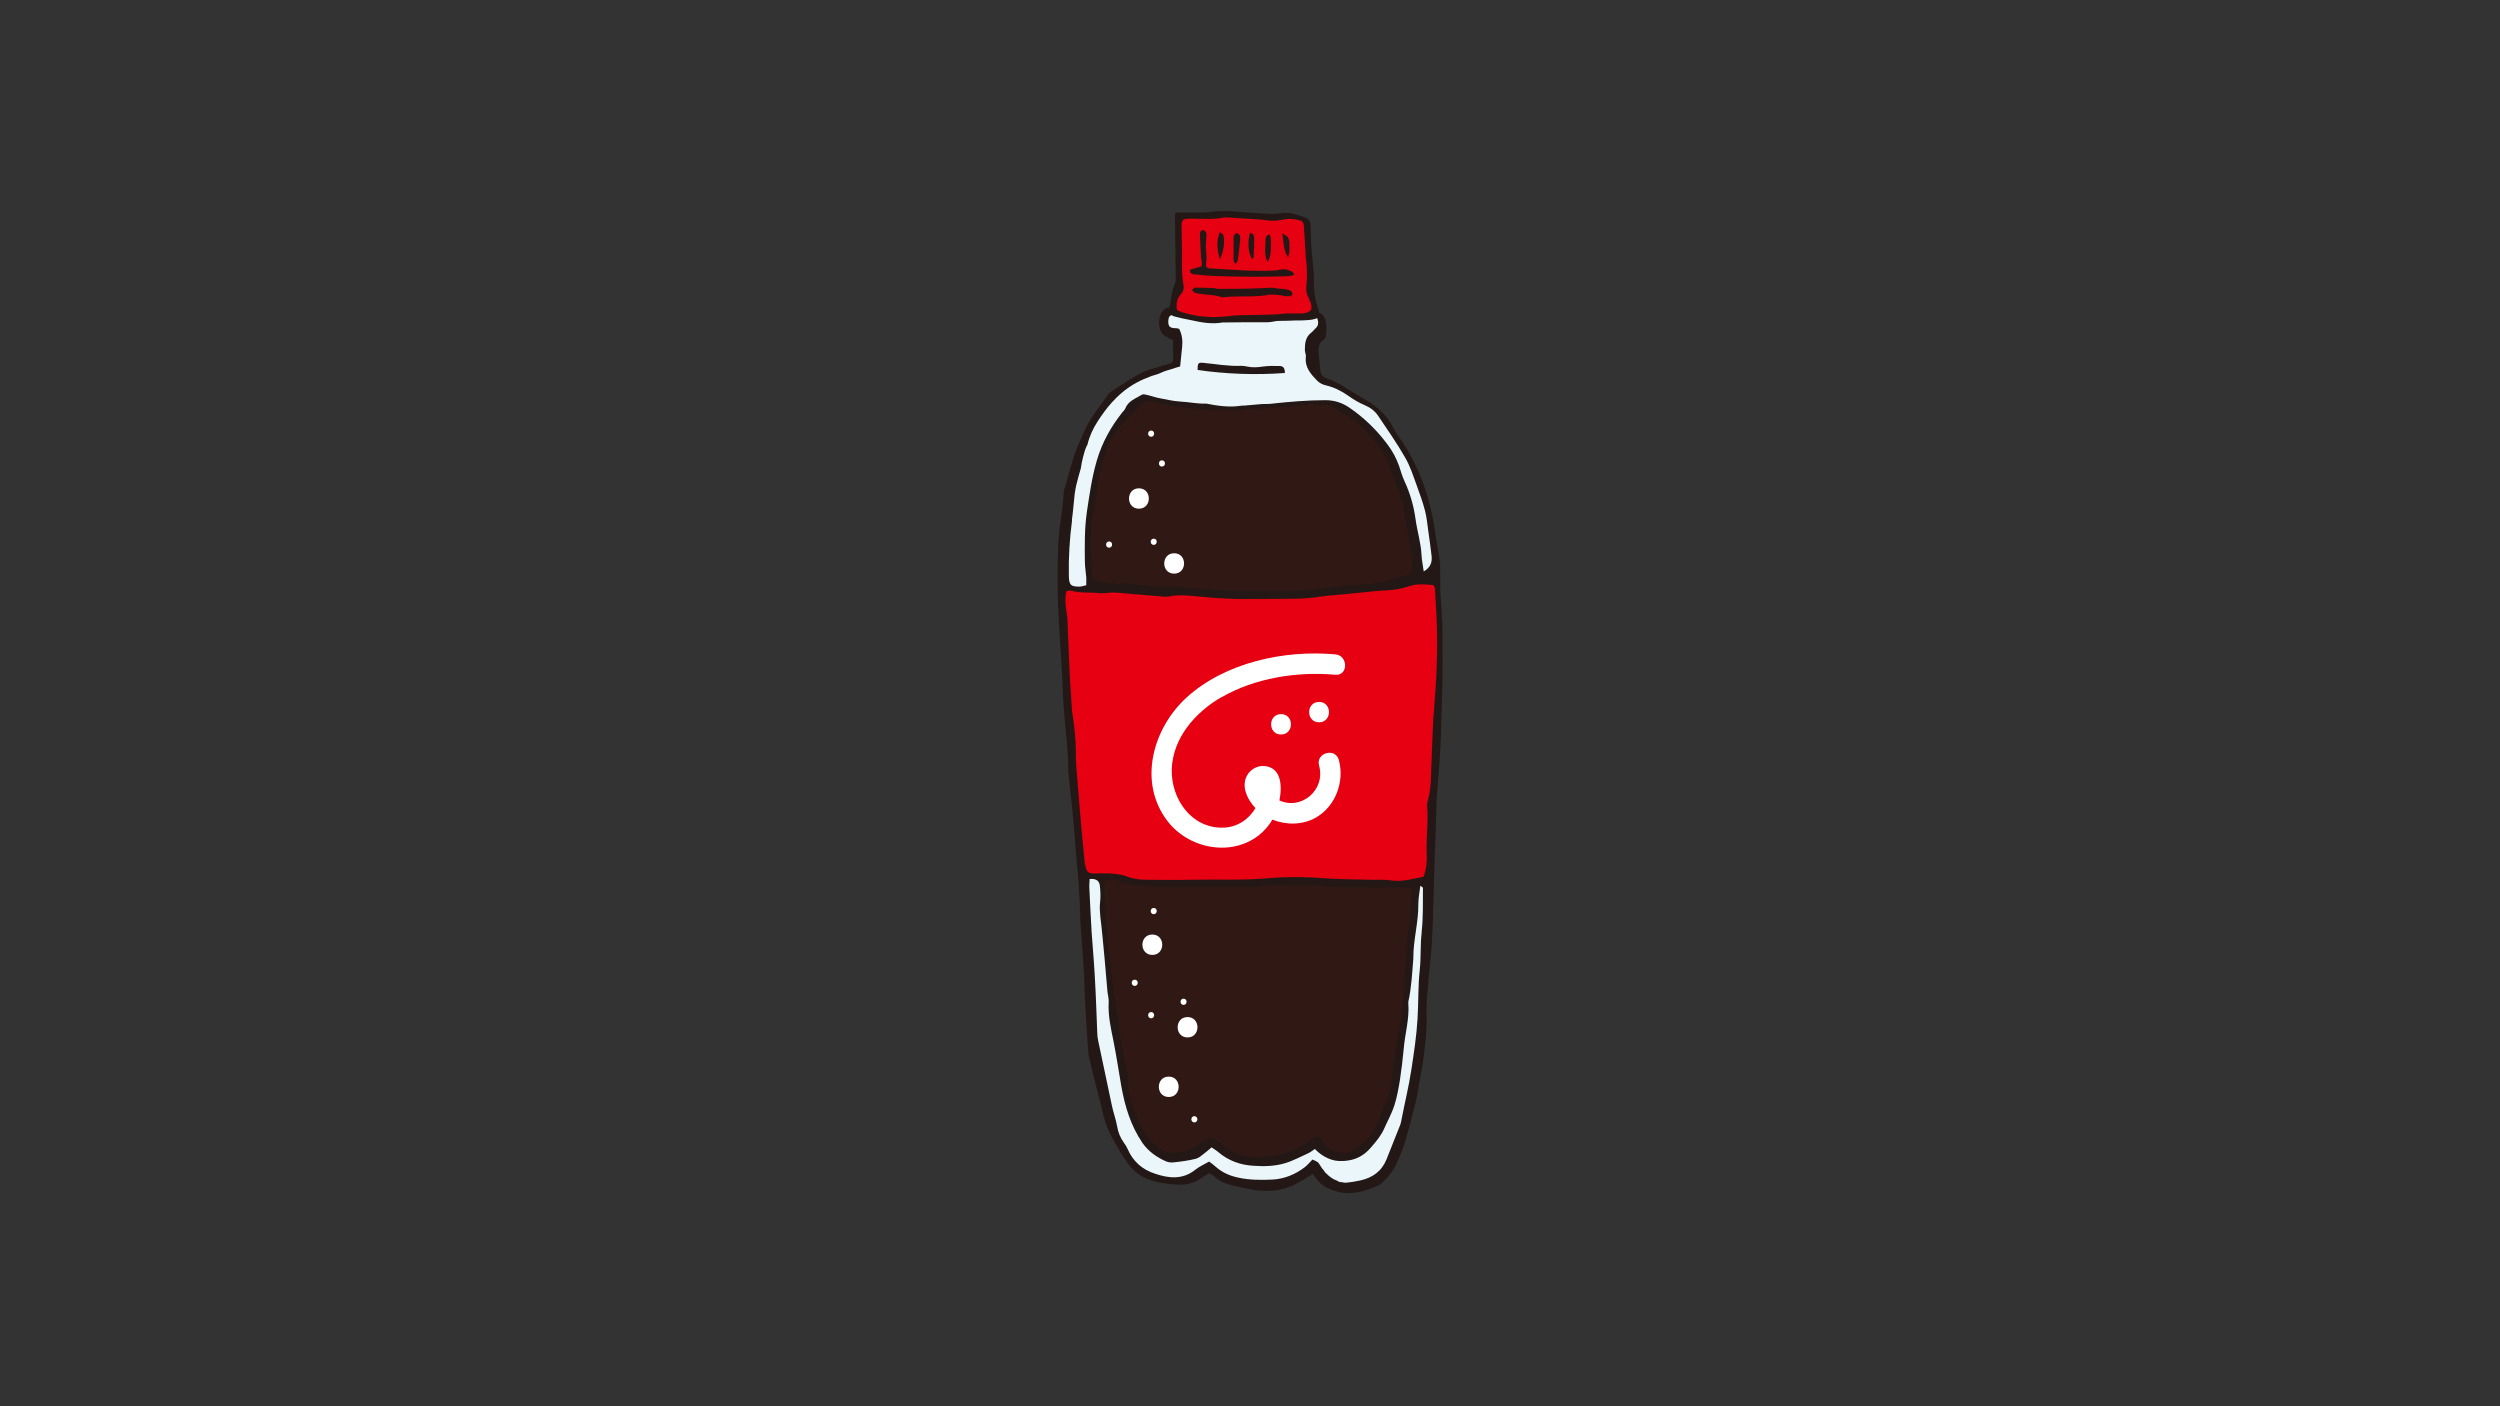 <svg xmlns="http://www.w3.org/2000/svg" xmlns:xlink="http://www.w3.org/1999/xlink" width="1920" zoomAndPan="magnify" viewBox="0 0 1440 810" height="1080" preserveAspectRatio="xMidYMid meet" version="1.0"><rect x="0" y="0" width="1440" height="810" fill="#333333" stroke="none"/><defs><clipPath id="e03582ee85"><path d="M 609.176 177 L 831 177 L 831 688 L 609.176 688 Z M 609.176 177 " clip-rule="nonzero"/></clipPath><clipPath id="8478d92ed6"><path d="M 673 121.5 L 760 121.5 L 760 187 L 673 187 Z M 673 121.5 " clip-rule="nonzero"/></clipPath></defs><g clip-path="url(#e03582ee85)"><path fill="#231815" d="M 830.57 357.23 C 830.57 351.82 829.879 346.414 829.648 340.887 C 829.418 332.945 830.109 324.887 828.379 317.062 C 827.801 314.645 827.457 312.113 827.109 309.578 C 825.613 298.414 823.191 287.363 819.156 276.773 C 816.156 268.949 812.352 261.465 807.742 254.445 C 805.781 251.566 803.59 248.688 802.094 245.582 C 800.594 242.473 798.52 240.059 796.211 237.641 C 792.984 234.418 789.527 231.883 785.492 229.699 C 778.344 225.785 772 220.488 764.047 217.84 C 761.969 217.152 760.586 215.426 760.473 213.008 C 760.242 209.668 759.781 206.445 759.551 203.109 C 759.32 200.461 759.551 197.93 761.855 196.203 C 763.469 195.051 763.93 193.441 763.93 191.598 C 763.93 189.988 764.16 188.492 763.93 186.879 C 763.469 181.355 760.355 179.051 754.938 179.629 C 749.172 180.316 743.293 181.125 737.527 181.238 C 727.383 181.355 717.238 181.812 707.207 180.547 C 698.098 179.281 688.992 178.938 679.883 178.016 C 678.152 177.902 676.426 177.441 674.695 177.211 C 673.082 176.98 671.582 177.324 670.312 178.477 C 666.969 181.469 666.047 191.137 671.695 193.898 C 673.082 194.59 674.348 195.395 675.73 196.086 C 675.73 198.734 675.617 201.035 675.73 203.34 C 676.078 207.367 675.961 209.324 672.965 209.555 C 672.734 209.785 672.387 210.016 672.043 210.016 C 671.121 210.246 670.082 210.359 669.16 210.707 C 667.316 211.512 665.242 212.086 663.164 212.547 C 661.438 213.121 659.59 213.812 657.863 214.504 C 655.441 215.887 653.02 217.266 650.598 218.648 C 648.637 219.914 646.68 221.18 644.832 222.445 C 642.875 223.711 640.797 224.977 638.84 226.473 C 633.996 233.379 628.461 239.941 624.887 247.652 C 623.504 250.645 622.238 253.754 620.852 256.746 C 617.395 264.805 615.781 273.551 613.012 281.84 C 612.781 282.414 612.898 282.992 612.781 283.566 C 612.32 288.398 611.977 293.234 611.168 298.07 C 609.555 308.43 609.207 318.672 609.207 329.031 C 609.207 337.203 609.207 345.375 609.668 353.547 C 610.133 363.68 610.938 373.691 611.516 383.82 C 612.09 393.488 612.207 403.273 613.129 412.941 C 614.051 423.07 615.32 433.086 615.32 443.215 C 615.32 444.367 615.32 445.516 615.551 446.668 C 616.586 456.336 617.625 466.004 618.547 475.672 C 619.125 482.004 619.355 488.449 620.047 494.895 C 621.312 505.715 621.777 516.652 622.238 527.469 C 622.238 528.852 622.238 530.234 622.352 531.613 C 623.043 541.512 623.852 551.41 624.426 561.312 C 624.773 567.871 624.773 574.547 625.234 581.109 C 625.695 589.512 626.273 597.797 626.848 606.086 C 626.848 607.008 627.078 608.043 627.309 608.965 C 629.152 616.559 630.883 624.156 632.957 631.641 C 634.918 638.773 635.84 646.027 639.301 652.816 C 642.527 659.148 645.988 665.133 650.137 670.773 C 653.137 674.688 656.824 677.566 661.668 679.406 C 667.316 681.48 672.965 682.055 678.844 682.398 C 683.34 682.629 687.262 681.48 691.066 679.176 C 692.91 678.027 694.641 676.875 696.602 675.723 C 697.637 676.414 698.789 676.988 699.598 677.797 C 702.711 680.672 706.629 682.055 710.551 682.977 C 713.434 683.664 716.316 684.125 719.082 684.816 C 728.766 686.887 738.105 686.43 746.984 681.707 C 750.094 680.098 752.977 678.141 755.977 676.301 C 756.207 676.414 756.551 676.527 756.781 676.875 C 760.012 682.629 765.312 685.277 771.426 686.66 C 779.727 688.5 787.219 685.738 794.598 682.516 C 795.406 682.168 796.098 681.25 796.789 680.559 C 802.324 675.84 804.977 669.277 807.512 662.832 C 808.434 660.531 809.242 658.113 809.934 655.695 C 811.891 648.559 813.852 641.422 815.582 634.285 C 816.504 630.488 816.965 626.688 817.656 622.777 C 818.465 617.941 819.5 613.223 820.078 608.387 C 821 600.562 822.039 592.617 821.691 584.676 C 821.461 578.348 822.27 571.898 822.73 565.453 C 822.73 564.648 822.73 563.957 822.961 563.152 C 823.652 555.555 824.574 548.074 824.922 540.477 C 825.496 527.469 825.727 514.465 826.188 501.457 C 826.648 487.414 827.109 473.488 827.57 459.445 C 827.57 458.523 827.688 457.488 827.801 456.566 C 828.379 448.047 829.188 439.531 829.648 431.012 C 830.109 422.035 830.223 413.172 830.57 404.195 C 831.145 388.656 830.914 373 830.801 357.461 Z M 830.57 357.23 " fill-opacity="1" fill-rule="nonzero"/></g><path fill="#ebf6fa" d="M 617.395 299.68 C 618.086 294.73 618.434 289.668 619.008 284.602 C 619.238 282.875 619.586 281.148 619.93 279.422 C 620.738 276.086 621.66 272.859 622.582 269.637 C 622.93 267.453 623.273 265.379 623.852 263.191 C 624.426 261.004 625.117 258.242 626.387 256.055 C 627.539 251.223 629.617 246.734 632.266 242.703 C 637.109 235.105 643.105 227.855 650.715 222.793 C 655.902 219.34 661.668 216.922 667.66 215.195 C 668.469 214.848 669.16 214.504 669.969 214.16 C 671.234 213.699 672.504 213.238 673.887 212.891 C 675.848 212.203 677.922 211.625 679.766 211.051 C 680.23 207.023 680.574 203.34 680.922 199.77 C 681.266 196.203 680.922 192.75 679.191 189.41 C 678.73 189.41 678.27 189.066 677.691 189.066 C 673.773 189.066 672.734 188.145 672.965 184.461 C 673.082 182.504 673.887 181.469 675.73 181.355 C 678.5 181.355 681.266 181.238 683.918 181.699 C 691.875 182.965 699.828 183.426 707.785 183.77 C 717.352 184.23 726.805 185.039 736.375 184.691 C 740.527 184.691 744.562 184.691 748.598 183.887 C 751.824 183.312 755.168 183.426 758.742 183.312 C 759.551 185.613 759.551 187.57 757.703 189.18 C 756.781 189.988 756.207 190.906 755.285 191.598 C 751.941 194.129 751.594 197.812 751.594 201.613 C 751.594 202.992 752.402 204.375 752.172 205.641 C 751.48 211.625 755.055 215.539 758.742 219.34 C 760.012 220.605 761.973 221.641 763.816 221.984 C 768.656 223.137 772.922 225.324 776.957 228.199 C 779.84 230.273 782.84 232 786.066 233.379 C 789.297 234.762 791.945 236.719 793.793 239.48 C 799.094 247.422 804.629 255.25 809.355 263.539 C 812.238 268.488 814.082 274.242 816.043 279.652 C 817.773 284.371 819.5 289.207 820.77 294.039 C 821.809 297.953 822.152 302.098 822.73 306.125 C 823.422 310.73 823.996 315.336 824.574 320.055 C 825.035 323.852 823.996 326.844 820.078 329.148 C 819.617 325.695 818.926 322.699 818.809 319.707 C 818.465 312.688 816.273 305.895 815.352 298.988 C 814.312 291.395 812.238 284.141 809.012 277.234 C 807.742 274.473 806.82 271.363 805.898 268.488 C 804.281 263.883 801.977 259.625 798.98 255.711 C 792.867 247.539 785.605 240.516 777.188 234.762 C 773.152 232 768.543 230.504 763.469 230.504 C 752.977 230.504 742.488 231.426 731.996 232.574 C 730.035 232.805 728.074 232.574 726.113 232.805 C 723.004 233.035 719.891 233.379 716.777 233.609 C 716.086 233.609 715.277 233.609 714.586 233.727 C 708.016 234.762 701.098 233.727 694.754 232.461 C 689.797 232.691 684.957 231.539 679.996 231.309 C 675.961 231.078 671.926 230.156 667.891 229.352 C 665.816 229.008 663.742 228.199 661.781 227.742 C 660.512 227.512 658.785 226.82 657.863 227.281 C 654.289 229.469 649.906 230.848 648.176 235.223 C 647.832 236.145 647.023 236.832 646.449 237.523 C 639.875 245.812 634.805 254.906 631.805 265.148 C 628.922 274.934 627.539 284.832 626.043 294.848 C 624.656 304.398 624.773 313.84 624.887 323.391 C 624.887 326.5 625.465 329.605 625.695 332.715 C 625.695 334.098 625.695 335.363 625.695 337.09 C 624.312 337.32 623.043 337.895 621.777 337.895 C 616.703 337.895 615.781 336.973 615.664 331.68 C 615.434 320.973 616.125 310.27 617.508 299.68 Z M 617.395 299.68 " fill-opacity="1" fill-rule="nonzero"/><path fill="#231815" d="M 815.234 330.414 C 813.391 332.371 811.086 332.484 809.125 333.059 C 806.473 333.75 803.82 334.441 801.285 335.133 C 800.016 335.477 798.633 336.055 797.367 336.281 C 792.754 336.859 788.141 337.664 783.414 337.781 C 773.5 338.008 763.699 339.965 753.785 340.773 C 752.055 340.887 750.328 341.234 748.598 341.234 C 738.219 341.234 727.961 341.234 717.582 341.234 C 715.855 341.234 714.008 341.004 712.281 341.234 C 705.938 341.809 699.828 339.965 693.602 340.082 C 685.762 340.195 678.152 338.469 670.312 338.816 C 664.547 339.047 658.668 337.895 652.902 337.32 C 648.867 336.859 644.949 336.512 640.914 338.469 C 637.918 339.965 634.457 339.16 631.113 338.699 C 630.422 338.699 629.73 337.895 629.383 337.32 C 628.922 336.512 628.578 335.477 628.461 334.555 C 628 321.781 626.043 309.004 629.152 296.227 C 630.652 290.012 630.652 283.449 632.035 277.234 C 633.418 270.789 635.496 264.457 637.34 258.129 C 637.688 256.977 638.148 255.824 638.84 254.906 C 641.723 250.992 644.371 246.848 647.832 243.508 C 651.059 240.402 654.059 237.18 657.285 233.957 C 659.016 232.23 660.629 231.77 663.051 232.344 C 674.004 235.105 685.301 236.027 696.484 237.18 C 703.863 237.871 711.242 237.641 718.621 236.719 C 719.773 236.605 720.926 236.375 722.078 236.375 C 731.418 236.602 740.758 235.223 750.094 234.531 C 751.824 234.418 753.555 234.188 755.285 233.84 C 756.898 233.496 758.281 233.379 759.895 234.07 C 760.934 234.531 762.203 234.648 763.238 234.418 C 766.238 233.727 768.543 234.762 770.848 236.488 C 772.23 237.523 773.613 238.676 775.23 239.367 C 783.184 242.82 788.602 249.266 794.137 255.594 C 798.98 261.121 801.977 267.566 804.168 274.586 C 804.977 277.234 806.242 279.652 807.051 282.184 C 808.316 286.215 809.816 290.355 810.625 294.5 C 812.352 302.902 813.852 311.305 815.121 319.824 C 815.695 323.391 815.121 327.191 815.121 330.527 Z M 815.234 330.414 " fill-opacity="1" fill-rule="nonzero"/><path fill="#ebf6fa" d="M 818.926 536.68 C 818.004 544.047 818.578 551.41 817.773 558.777 C 816.734 568.102 817.082 577.426 816.504 586.75 C 815.926 596.648 814.43 606.43 812.93 616.215 C 811.43 626.113 809.012 635.668 807.164 645.453 C 807.051 646.258 806.82 646.949 806.59 647.754 C 803.938 654.43 801.285 661.105 798.633 667.781 C 795.867 674.688 790.449 678.484 783.301 679.98 C 780.648 680.559 777.883 681.02 775.23 681.25 C 774.539 681.25 773.73 681.133 772.691 680.902 C 772.578 680.902 772.348 680.902 772.23 680.902 C 772.23 680.902 772.117 680.902 772 680.902 C 771.77 680.902 771.426 680.672 771.195 680.559 C 771.195 680.559 771.078 680.559 770.965 680.559 C 770.848 680.559 770.617 680.328 770.504 680.328 C 770.504 680.328 770.387 680.211 770.273 680.098 C 769.695 679.867 769.117 679.637 768.543 679.406 C 767.391 678.832 766.238 678.027 765.312 677.219 C 764.969 676.875 764.508 676.527 764.16 676.07 C 764.16 676.07 764.047 676.07 763.93 675.953 C 763.238 675.379 762.777 674.574 762.316 673.883 C 761.738 673.305 761.277 672.73 760.816 671.926 C 759.203 669.164 759.09 669.277 755.977 667.895 C 754.594 669.277 753.207 671.004 751.594 672.27 C 746.176 676.414 740.066 678.945 733.379 679.406 C 726.574 679.754 719.773 679.754 712.973 678.254 C 708.246 677.219 704.094 675.379 700.52 672.27 C 699.25 671.121 697.867 670.082 696.484 669.047 C 693.719 670.66 690.949 671.809 688.645 673.652 C 681.383 679.523 673.543 678.832 665.355 676.07 C 657.863 673.652 652.559 668.934 649.445 661.68 C 648.867 660.414 648.176 659.266 647.371 658.227 C 645.297 655.352 644.027 652.242 643.449 648.676 C 642.758 644.645 641.262 640.848 640.453 636.82 C 637.801 624.504 635.266 612.07 632.613 599.754 C 632.266 598.258 632.035 596.648 632.035 595.152 C 631.574 583.871 631.23 572.59 630.539 561.312 C 630.078 552.793 629.27 544.273 628.691 535.758 C 628.691 535.527 628.691 535.414 628.691 535.184 C 628.23 527.008 627.77 518.836 627.426 510.664 C 627.426 509.285 627.539 508.02 627.656 506.293 C 631.461 505.945 633.305 507.441 633.535 510.434 C 633.883 513.543 633.996 516.652 633.652 519.758 C 633.305 522.52 633.535 525.168 633.766 527.816 C 634.805 536.102 635.496 544.504 636.301 552.793 C 636.879 559.008 637.34 565.223 637.918 571.441 C 638.148 573.398 638.723 575.352 638.609 577.195 C 638.148 584.906 639.875 592.273 641.375 599.754 C 643.105 608.387 644.371 617.02 645.871 625.652 C 647.945 637.277 651.289 648.328 657.977 658.227 C 661.438 663.176 666.164 666.516 671.582 668.934 C 672.965 669.508 674.695 669.738 676.191 669.508 C 680.461 669.047 684.727 668.473 688.875 667.438 C 690.605 666.977 692.219 665.48 693.719 664.328 C 695.102 663.293 696.371 662.141 697.867 660.875 C 699.367 661.91 700.75 662.719 701.902 663.754 C 707.668 668.586 714.355 671.004 721.734 671.465 C 727.961 671.926 734.301 671.809 740.297 669.969 C 744.906 668.586 749.289 666.172 753.668 664.215 C 754.938 663.637 755.977 662.719 757.359 661.797 C 760.242 664.789 763.586 666.977 767.504 668.125 C 769.812 668.816 772 668.816 774.422 668.703 C 780.648 668.242 785.492 665.824 789.527 661.105 C 792.523 657.652 795.406 654.312 797.25 650.172 C 799.211 645.68 801.633 641.422 803.129 636.82 C 804.629 632.098 805.551 627.035 806.359 622.086 C 807.281 616.102 807.973 610.113 808.547 604.129 C 809.242 595.383 811.891 586.863 811.199 578.117 C 811.199 577.77 811.199 577.309 811.199 576.965 C 813.047 568.793 813.391 560.391 814.082 552.102 C 814.082 551.871 814.082 551.758 814.082 551.527 C 814.082 541.168 817.082 531.152 816.965 520.793 C 816.965 517.34 817.656 514.004 818.117 510.203 C 818.926 510.781 819.617 511.125 819.617 511.473 C 819.5 519.988 819.848 528.621 818.809 537.141 Z M 818.926 536.68 " fill-opacity="1" fill-rule="nonzero"/><path fill="#231815" d="M 649.445 613.566 C 648.406 608.848 647.484 604.016 646.68 599.18 C 645.871 594 645.41 588.82 644.719 583.527 C 643.91 578.117 642.988 572.82 642.297 567.41 C 641.836 563.727 641.492 560.043 641.145 556.359 C 640.684 551.758 640.105 547.039 639.645 542.434 C 639.414 540.707 639.184 538.98 639.07 537.254 C 638.379 528.277 637.801 519.414 637.223 510.434 C 636.992 507.559 637.918 506.293 640.797 506.406 C 642.645 506.406 644.719 506.867 646.449 507.559 C 649.906 508.938 653.48 509.516 657.285 509.859 C 671.926 511.355 686.453 510.664 701.098 510.781 C 707.32 510.781 713.547 510.781 719.773 510.781 C 722.656 510.781 725.539 510.32 728.535 510.09 C 731.648 509.973 734.762 509.859 737.875 509.746 C 746.289 509.629 754.594 509.168 763.008 510.32 C 764.508 510.551 766.121 510.551 767.621 510.664 C 780.648 510.664 793.793 510.895 806.82 510.895 C 808.316 510.895 809.816 511.125 811.547 511.242 C 812.816 514.348 812.469 516.879 812.008 519.414 C 811.66 521.484 811.316 523.672 811.199 525.742 C 811.086 529.656 810.855 533.457 810.164 537.367 C 809.242 543.355 809.125 549.34 808.664 555.324 C 808.086 562.461 807.625 569.715 807.164 576.848 C 806.934 579.496 807.051 582.258 806.59 584.906 C 805.781 590.66 804.512 596.418 803.707 602.172 C 802.668 609.309 801.516 616.445 800.707 623.582 C 800.363 627.266 799.441 630.832 798.172 634.285 C 796.328 639.234 794.367 644.07 792.406 649.02 C 789.871 655.234 785.145 659.609 779.957 663.523 C 774.652 667.438 765.43 664.789 762.086 659.035 C 759.895 655.234 758.281 655.004 754.707 657.652 C 752.633 659.148 750.672 660.645 748.48 662.027 C 739.719 667.207 730.148 668.355 720.234 667.551 C 715.277 667.207 710.781 665.363 706.746 662.371 C 705.016 661.105 703.402 659.723 701.672 658.457 C 699.367 656.73 696.945 656.73 694.523 658.113 C 693.027 658.918 691.641 660.07 690.258 661.105 C 685.879 664.559 680.805 665.363 675.387 665.363 C 672.965 665.363 670.891 664.328 668.93 662.832 C 664.664 659.609 661.32 655.582 658.785 650.859 C 655.211 644.07 652.906 636.934 651.059 629.453 C 650.945 628.875 650.715 628.301 650.828 627.727 C 651.406 622.891 650.367 618.172 649.332 613.453 Z M 649.445 613.566 " fill-opacity="1" fill-rule="nonzero"/><path fill="#231815" d="M 825.957 383.246 C 825.844 392.801 824.922 402.238 824.227 411.793 C 824.227 412.367 824.113 412.941 823.996 413.52 C 823.535 425.027 822.961 436.422 822.613 447.934 C 822.5 452.078 822.27 456.105 821.117 460.02 C 820.77 461.285 820.309 462.668 820.426 464.047 C 821.23 473.371 819.73 482.695 820.191 492.02 C 820.426 496.047 819.961 500.191 818.348 504.566 C 812.238 505.715 806.129 507.672 799.555 506.637 C 796.098 506.062 792.523 506.406 789.062 506.293 C 779.957 506.062 770.734 506.062 761.625 505.371 C 751.363 504.566 740.871 504.449 730.609 505.371 C 715.738 506.75 700.98 505.945 686.223 506.293 C 678.039 506.52 669.852 506.293 661.668 506.293 C 657.977 506.293 654.172 505.945 650.715 504.68 C 645.988 502.953 641.262 502.609 636.301 502.84 C 634.344 502.84 632.383 502.84 630.422 502.84 C 628.691 502.84 627.539 501.801 627.078 500.074 C 626.734 498.926 626.387 497.773 626.273 496.621 C 625.465 488.105 624.543 479.586 623.852 471.07 C 623.043 461.402 622.238 451.73 621.543 441.949 C 621.312 439.188 621.312 436.539 621.312 433.777 C 621.312 426.754 620.508 419.848 619.469 412.828 C 619.469 412.02 619.125 411.332 619.125 410.523 C 618.664 403.387 618.086 396.137 617.855 389 C 617.395 378.871 617.047 368.742 616.586 358.727 C 616.586 356.773 616.125 354.816 615.895 352.973 C 615.434 349.52 615.09 346.066 615.895 342.27 C 617.047 342.039 617.738 341.691 618.203 341.922 C 623.734 343.535 629.5 342.73 635.035 343.418 C 635.84 343.418 636.648 343.535 637.34 343.418 C 642.988 342.5 648.523 343.535 654.172 343.996 C 659.82 344.457 665.473 344.914 671.121 345.375 C 671.926 345.375 672.734 345.492 673.426 345.375 C 679.074 344.227 684.609 344.688 690.258 345.262 C 693.719 345.605 697.176 345.953 700.75 346.184 C 705.363 346.414 710.09 346.758 714.816 346.758 C 724.039 346.758 733.148 346.641 742.371 346.641 C 748.598 346.641 754.824 346.297 761.047 345.262 C 764.508 344.688 767.965 344.57 771.539 344.227 C 777.883 343.648 784.336 342.961 790.68 342.383 C 792.867 342.152 794.945 342.039 797.137 341.922 C 801.633 341.691 806.012 341.004 810.277 339.508 C 814.773 338.008 819.5 338.469 823.996 338.93 C 824.344 339.621 824.805 340.195 824.922 340.656 C 825.383 349.98 826.074 359.305 826.188 368.629 C 826.188 373.691 826.188 378.758 825.957 383.707 Z M 825.957 383.246 " fill-opacity="1" fill-rule="nonzero"/><path fill="#301815" d="M 812.469 511.473 C 813.738 514.578 813.391 516.996 812.93 519.527 C 812.582 521.602 812.238 523.672 812.121 525.859 C 812.008 529.656 811.66 533.57 811.086 537.367 C 810.164 543.238 809.934 549.227 809.586 555.211 C 809.012 562.348 808.547 569.484 807.973 576.504 C 807.742 579.152 807.855 581.914 807.395 584.562 C 806.473 590.316 805.32 595.957 804.398 601.598 C 803.246 608.617 802.207 615.754 801.402 622.777 C 801.055 626.461 800.133 630.027 798.75 633.48 C 796.902 638.316 794.945 643.148 792.984 647.984 C 790.449 654.199 785.605 658.457 780.418 662.258 C 775.113 666.168 765.66 663.523 762.316 657.766 C 760.125 654.086 758.512 653.738 754.824 656.387 C 752.746 657.883 750.789 659.379 748.598 660.645 C 739.719 665.824 730.035 666.859 720.004 666.168 C 714.93 665.824 710.434 663.984 706.398 660.988 C 704.672 659.723 702.941 658.344 701.211 657.078 C 698.906 655.352 696.371 655.352 693.949 656.73 C 692.449 657.539 690.949 658.574 689.566 659.723 C 685.188 663.176 679.996 663.984 674.578 663.984 C 672.043 663.984 669.969 662.945 668.121 661.566 C 663.855 658.344 660.398 654.43 657.863 649.711 C 654.289 643.035 651.867 635.898 650.023 628.531 C 649.906 627.957 649.676 627.379 649.793 626.805 C 650.367 621.969 649.332 617.367 648.293 612.648 C 647.254 607.926 646.332 603.207 645.527 598.488 C 644.719 593.309 644.258 588.129 643.449 583.066 C 642.645 577.77 641.723 572.359 641.027 567.066 C 640.566 563.496 640.223 559.812 639.875 556.133 C 639.414 551.527 638.84 546.922 638.379 542.32 C 638.148 540.594 637.918 538.867 637.801 537.141 C 637.109 528.277 636.531 519.414 635.957 510.551 C 635.727 507.672 636.648 506.52 639.531 506.637 C 641.492 506.637 643.449 507.098 645.18 507.789 C 648.754 509.168 652.328 509.746 656.133 510.09 C 670.891 511.586 685.762 510.895 700.52 511.012 C 706.859 511.012 713.203 511.012 719.43 511.012 C 722.426 511.012 725.309 510.551 728.305 510.32 C 731.418 510.203 734.531 510.09 737.758 510.09 C 746.289 509.973 754.707 509.516 763.125 510.664 C 764.738 510.895 766.238 510.895 767.852 511.012 C 781.109 511.012 794.254 511.242 807.512 511.242 C 809.012 511.242 810.625 511.473 812.352 511.586 Z M 812.469 511.473 " fill-opacity="1" fill-rule="nonzero"/><path fill="#301815" d="M 812.93 318.672 C 811.66 310.27 810.164 301.754 808.547 293.465 C 807.742 289.32 806.359 285.293 804.977 281.148 C 804.168 278.617 802.898 276.086 802.094 273.551 C 799.902 266.645 797.02 260.086 792.176 254.559 C 786.758 248.23 781.453 241.781 773.613 238.332 C 772 237.641 770.617 236.605 769.234 235.453 C 767.043 233.727 764.738 232.691 761.738 233.379 C 760.703 233.609 759.434 233.379 758.398 233.035 C 756.898 232.344 755.398 232.574 753.898 232.805 C 752.172 233.152 750.559 233.379 748.828 233.496 C 739.605 234.188 730.496 235.566 721.273 235.336 C 720.121 235.336 718.965 235.453 717.812 235.684 C 710.551 236.605 703.172 236.832 696.023 236.145 C 684.957 234.992 673.887 234.07 663.051 231.309 C 660.629 230.734 659.016 231.309 657.402 232.922 C 654.289 236.027 651.289 239.367 648.176 242.473 C 644.719 245.812 642.184 249.957 639.301 253.867 C 638.609 254.789 638.148 255.941 637.918 257.094 C 636.07 263.422 634.113 269.754 632.727 276.199 C 631.461 282.414 631.344 288.977 629.848 295.191 C 626.848 307.969 628.809 320.746 629.27 333.52 C 629.27 333.75 629.27 334.098 629.383 334.328 C 634.344 335.133 639.301 335.824 644.371 336.398 C 647.254 335.707 650.254 335.938 653.25 336.398 C 659.016 337.09 664.664 338.238 670.43 337.895 C 678.152 337.551 685.648 339.277 693.371 339.16 C 699.48 339.047 705.477 341.004 711.703 340.312 C 713.434 340.082 715.16 340.312 716.891 340.312 C 727.039 340.312 737.297 340.312 747.445 340.312 C 749.172 340.312 750.902 340.082 752.633 339.852 C 762.316 339.047 772 337.09 781.801 336.859 C 786.414 336.859 790.91 335.938 795.52 335.363 C 796.789 335.246 798.059 334.672 799.441 334.211 C 801.977 333.52 804.629 332.832 807.164 332.141 C 809.125 331.562 811.316 331.449 813.277 329.492 C 813.277 326.152 813.738 322.355 813.277 318.789 Z M 812.93 318.672 " fill-opacity="1" fill-rule="nonzero"/><path fill="#231815" d="M 740.066 214.848 C 722.887 216.113 706.285 215.426 689.797 213.121 C 689.797 209.207 690.145 208.75 692.91 208.98 C 700.289 209.668 707.555 211.051 715.047 210.707 C 716.199 210.707 717.352 210.934 718.504 211.164 C 721.387 211.742 724.27 211.625 727.152 211.164 C 730.379 210.707 733.723 210.707 737.066 210.82 C 739.145 210.82 740.18 212.086 740.066 214.965 Z M 740.066 214.848 " fill-opacity="1" fill-rule="nonzero"/><g clip-path="url(#8478d92ed6)"><path fill="#231815" d="M 677.578 122.422 C 682.648 122.422 687.723 122.422 692.68 122.422 C 695.332 122.422 697.984 121.961 700.637 121.73 C 703.172 121.613 705.594 121.5 708.129 121.613 C 711.703 121.73 715.277 122.191 718.852 122.422 C 723.117 122.652 727.383 122.996 731.648 123.227 C 733.379 123.227 735.223 123.227 736.953 122.883 C 742.371 121.844 747.215 123.57 752.055 125.414 C 753.898 126.105 754.707 127.715 754.938 129.559 C 754.938 130.133 754.938 130.594 754.938 131.168 C 754.938 139.801 755.859 148.203 756.668 156.723 C 756.668 157.758 756.781 158.91 756.781 159.945 C 756.781 165.699 757.012 171.227 758.973 176.863 C 760.816 182.273 759.551 183.887 753.668 184.348 C 749.98 184.691 746.176 184.578 742.371 184.578 C 739.375 184.578 736.375 184.578 733.262 185.266 C 731.188 185.727 728.996 185.613 726.922 185.613 C 720.121 185.613 713.316 185.613 706.516 185.727 C 705.824 185.727 705.016 185.727 704.324 185.727 C 697.984 186.879 691.875 185.727 685.762 184.348 C 682.766 183.77 679.766 183.195 676.887 182.391 C 673.773 181.586 672.734 179.973 673.543 176.863 C 674.809 172.375 674.695 167.656 676.77 163.398 C 677.348 162.133 677.23 160.637 677.23 159.141 C 677.117 147.398 676.887 135.543 676.77 123.801 C 676.77 123.457 677 123.113 677.348 122.074 Z M 677.578 122.422 " fill-opacity="1" fill-rule="nonzero"/></g><path fill="#231815" d="M 754.938 178.133 C 755.285 176.176 754.938 174.219 753.668 172.605 C 751.48 169.613 751.48 166.391 751.941 162.938 C 752.402 159.828 751.941 156.605 751.941 153.383 C 751.941 152.004 751.594 150.508 751.48 149.125 C 751.133 143.023 750.789 137.039 750.441 130.938 C 750.328 128.637 749.633 127.945 747.215 127.371 C 743.984 126.566 740.871 126.566 737.645 127.371 C 734.414 128.062 731.305 127.945 728.074 127.371 C 725.652 127.023 723.117 126.91 720.582 126.793 C 716.43 126.566 712.395 126.336 708.246 126.105 C 707.207 126.105 706.055 125.988 705.016 126.105 C 699.715 127.254 694.293 126.793 688.992 126.793 C 687.605 126.793 686.109 126.68 684.727 126.793 C 682.074 126.91 681.266 127.945 681.266 130.477 C 681.266 134.969 681.383 139.34 681.496 143.832 C 681.613 150.734 681.035 157.758 682.418 164.664 C 682.766 166.504 682.305 168.117 680.922 169.613 C 678.613 172.145 678.152 175.137 678.613 178.707 C 679.422 179.051 680.23 179.512 681.035 179.742 C 689.566 182.504 698.215 183.195 706.977 182.16 C 711.473 181.586 715.855 181.469 720.352 181.469 C 724.848 181.469 729.227 181.238 733.723 181.125 C 735.801 181.125 737.988 180.664 740.066 180.547 C 742.949 180.547 745.828 180.547 748.598 180.547 C 750.789 180.547 752.863 180.203 754.477 178.359 Z M 754.938 178.133 " fill-opacity="1" fill-rule="nonzero"/><path fill="#e60012" d="M 614.398 340.543 C 615.664 340.312 616.242 339.965 616.816 340.195 C 622.469 341.809 628.23 341.004 633.883 341.691 C 634.688 341.691 635.496 341.809 636.188 341.691 C 641.953 340.773 647.602 341.809 653.25 342.27 C 659.016 342.73 664.664 343.188 670.43 343.648 C 671.234 343.648 672.043 343.766 672.852 343.648 C 678.5 342.383 684.266 342.961 689.914 343.535 C 693.488 343.879 696.945 344.227 700.52 344.457 C 705.246 344.688 709.973 345.031 714.816 345.031 C 724.156 345.031 733.492 344.914 742.719 344.914 C 749.059 344.914 755.398 344.57 761.625 343.535 C 765.082 342.961 768.656 342.844 772.23 342.5 C 778.688 341.809 785.258 341.234 791.715 340.543 C 793.906 340.312 796.098 340.195 798.289 340.082 C 802.898 339.852 807.281 339.16 811.66 337.664 C 816.273 336.055 821 336.629 825.613 336.973 C 825.957 337.781 826.535 338.238 826.535 338.699 C 826.996 348.141 827.688 357.578 827.801 367.016 C 827.801 372.082 827.801 377.262 827.57 382.324 C 827.457 391.992 826.418 401.547 825.844 411.215 C 825.844 411.793 825.727 412.367 825.613 412.941 C 825.152 424.566 824.574 436.191 824.23 447.703 C 824.113 451.848 823.766 455.992 822.73 460.02 C 822.383 461.285 821.922 462.781 822.039 464.047 C 822.844 473.488 821.348 482.926 821.809 492.363 C 822.039 496.508 821.578 500.652 819.961 505.023 C 813.738 506.176 807.625 508.133 800.941 507.098 C 797.48 506.52 793.793 506.867 790.219 506.75 C 780.879 506.52 771.656 506.52 762.316 505.832 C 751.824 505.023 741.219 504.91 730.844 505.832 C 715.738 507.211 700.75 506.406 685.762 506.75 C 677.461 506.98 669.16 506.75 660.746 506.75 C 656.941 506.75 653.137 506.406 649.676 505.023 C 644.949 503.297 639.992 502.953 635.035 503.066 C 633.074 503.066 631.113 503.066 629.039 503.066 C 627.309 503.066 626.043 502.031 625.578 500.305 C 625.234 499.156 624.887 498.004 624.773 496.852 C 623.965 488.219 623.043 479.586 622.352 470.953 C 621.543 461.172 620.738 451.387 619.93 441.488 C 619.699 438.727 619.699 435.961 619.699 433.199 C 619.699 426.062 618.895 419.043 617.855 412.02 C 617.855 411.215 617.508 410.523 617.508 409.719 C 617.047 402.469 616.473 395.215 616.125 387.965 C 615.664 377.719 615.32 367.477 614.859 357.348 C 614.859 355.391 614.398 353.434 614.168 351.477 C 613.703 348.023 613.359 344.457 614.168 340.656 Z M 614.398 340.543 " fill-opacity="1" fill-rule="nonzero"/><path fill="#e60012" d="M 754.363 172.492 C 752.172 169.5 752.172 166.273 752.633 162.707 C 753.094 159.484 752.633 156.262 752.633 153.039 C 752.633 151.656 752.285 150.16 752.172 148.781 C 751.824 142.68 751.48 136.465 751.02 130.363 C 750.902 127.945 750.211 127.254 747.789 126.68 C 744.562 125.875 741.332 125.875 737.988 126.68 C 734.762 127.371 731.535 127.254 728.191 126.68 C 725.652 126.336 723.117 126.219 720.582 126.105 C 716.43 125.875 712.281 125.527 708.016 125.297 C 706.977 125.297 705.824 125.066 704.785 125.297 C 699.367 126.449 693.949 125.988 688.414 125.988 C 686.914 125.988 685.531 125.875 684.031 125.988 C 681.383 126.105 680.461 127.141 680.574 129.789 C 680.574 134.277 680.805 138.766 680.805 143.371 C 680.922 150.391 680.344 157.527 681.727 164.434 C 682.074 166.273 681.613 167.887 680.23 169.383 C 677.922 171.914 677.348 175.023 677.922 178.59 C 678.73 178.938 679.535 179.398 680.461 179.742 C 689.105 182.504 697.984 183.195 706.859 182.16 C 711.359 181.586 715.855 181.469 720.465 181.469 C 724.961 181.469 729.574 181.238 734.07 181.125 C 736.262 181.125 738.449 180.664 740.527 180.547 C 743.41 180.547 746.406 180.547 749.289 180.547 C 751.48 180.547 753.668 180.203 755.285 178.359 C 755.629 176.406 755.285 174.332 754.016 172.723 Z M 754.363 172.492 " fill-opacity="1" fill-rule="nonzero"/><path fill="#e60012" d="M 694.754 153.844 C 694.754 153.039 694.41 152.348 694.523 151.656 C 695.215 149.008 694.871 146.363 694.523 143.715 C 694.293 141.758 694.523 139.801 694.641 137.844 C 694.641 136.926 694.871 136.117 694.871 135.199 C 694.871 133.816 693.719 132.551 692.68 132.664 C 691.297 132.781 691.066 133.93 691.066 135.082 C 691.18 139.34 691.41 143.602 691.641 147.859 C 691.641 149.699 692.566 151.656 691.988 153.5 C 689.566 154.188 687.375 154.879 685.301 155.457 C 685.188 157.527 686.34 157.988 687.605 158.102 C 691.988 158.449 696.484 159.023 700.98 159.141 C 714.93 159.484 728.766 159.598 742.719 159.141 C 743.523 159.141 744.332 158.793 745.367 158.449 C 744.906 157.641 744.793 157.066 744.445 156.836 C 742.371 155.57 740.18 154.996 737.758 155.34 C 736.492 155.57 735.34 155.801 734.07 155.914 C 721.387 156.605 708.707 155.34 696.141 154.648 C 695.793 154.648 695.445 154.418 694.641 153.961 Z M 694.754 153.844 " fill-opacity="1" fill-rule="nonzero"/><path fill="#e60012" d="M 686.57 166.852 C 687.375 169.039 689.223 169.152 690.605 169.383 C 694.984 170.188 699.48 169.844 703.75 171.453 C 704.324 171.684 705.133 171.34 705.824 171.34 C 708.016 171.227 710.09 170.996 712.281 170.996 C 718.273 170.996 724.387 171.34 730.379 170.074 C 732.801 169.613 735.34 170.074 737.875 170.305 C 738.914 170.305 739.949 170.766 740.988 170.879 C 743.062 171.109 744.562 170.418 744.445 169.383 C 744.215 167.887 743.062 167.426 741.793 167.082 C 740.758 166.852 739.719 166.734 738.684 166.621 C 737.297 166.504 735.801 166.504 734.414 166.16 C 732.109 165.586 729.805 166.047 727.5 166.16 C 718.734 166.504 710.09 166.504 701.328 166.621 C 700.637 166.621 699.945 166.16 699.25 166.16 C 695.676 166.047 692.105 165.816 688.645 165.93 C 687.953 165.93 687.262 166.621 686.57 167.082 Z M 686.57 166.852 " fill-opacity="1" fill-rule="nonzero"/><path fill="#e60012" d="M 711.82 152.348 C 712.512 151.195 713.203 150.508 713.203 149.699 C 713.777 145.785 714.125 141.988 714.586 138.074 C 714.586 137.383 714.586 136.695 714.469 136.004 C 714.238 134.969 712.855 133.93 712.164 134.277 C 711.473 134.738 710.781 135.543 710.781 136.234 C 710.664 140.836 710.664 145.441 710.781 150.047 C 710.781 150.621 711.359 151.195 712.051 152.234 Z M 711.82 152.348 " fill-opacity="1" fill-rule="nonzero"/><path fill="#e60012" d="M 702.594 149.469 C 704.902 144.867 705.707 138.652 704.555 135.312 C 704.324 134.738 703.402 134.391 702.594 133.699 C 700.52 138.996 701.098 143.715 702.594 149.469 Z M 702.594 149.469 " fill-opacity="1" fill-rule="nonzero"/><path fill="#e60012" d="M 720.004 133.93 C 718.391 139.57 718.852 145.902 721.156 149.469 C 721.504 149.008 721.965 148.551 721.965 148.203 C 722.078 144.52 722.195 140.723 722.309 137.039 C 722.309 136.348 722.078 135.543 721.617 135.082 C 721.273 134.621 720.582 134.391 719.891 134.047 Z M 720.004 133.93 " fill-opacity="1" fill-rule="nonzero"/><path fill="#e60012" d="M 730.148 151.082 C 732.801 146.363 731.879 141.988 731.996 137.844 C 731.996 136.926 731.535 136.004 731.305 135.082 C 729.227 135.426 729.113 136.809 728.996 137.961 C 728.766 142.105 727.961 146.363 730.148 151.082 Z M 730.148 151.082 " fill-opacity="1" fill-rule="nonzero"/><path fill="#e60012" d="M 741.91 148.203 C 742.949 145.559 742.832 142.91 742.719 140.262 C 742.719 139.109 742.488 137.73 741.91 136.695 C 741.562 136.004 740.41 135.543 738.684 134.277 C 739.375 139.801 739.375 144.176 741.91 148.09 Z M 741.91 148.203 " fill-opacity="1" fill-rule="nonzero"/><path fill="#231815" d="M 694.754 153.844 C 695.562 154.188 695.91 154.418 696.254 154.535 C 708.938 155.227 721.504 156.492 734.184 155.801 C 735.453 155.801 736.605 155.457 737.875 155.227 C 740.297 154.766 742.488 155.457 744.562 156.723 C 744.906 156.953 745.023 157.527 745.484 158.332 C 744.445 158.562 743.641 158.91 742.832 159.023 C 728.883 159.598 715.047 159.484 701.098 159.023 C 696.602 158.91 692.219 158.449 687.723 157.988 C 686.453 157.871 685.301 157.414 685.418 155.34 C 687.492 154.766 689.684 154.074 692.105 153.383 C 692.68 151.543 691.875 149.699 691.758 147.742 C 691.527 143.484 691.297 139.227 691.18 134.969 C 691.18 133.93 691.41 132.781 692.797 132.551 C 693.832 132.551 694.984 133.699 694.984 135.082 C 694.984 136.004 694.754 136.809 694.754 137.73 C 694.754 139.688 694.41 141.645 694.641 143.602 C 694.871 146.246 695.215 148.895 694.641 151.543 C 694.523 152.234 694.754 152.922 694.871 153.73 Z M 694.754 153.844 " fill-opacity="1" fill-rule="nonzero"/><path fill="#231815" d="M 686.57 166.852 C 687.262 166.504 687.953 165.699 688.645 165.699 C 692.219 165.699 695.793 165.816 699.25 165.93 C 699.945 165.93 700.637 166.391 701.328 166.391 C 710.09 166.391 718.734 166.391 727.5 165.93 C 729.805 165.93 732.109 165.469 734.414 165.93 C 735.801 166.273 737.297 166.273 738.684 166.391 C 739.719 166.504 740.871 166.621 741.793 166.852 C 743.062 167.195 744.215 167.656 744.445 169.152 C 744.562 170.188 743.062 170.879 740.988 170.648 C 739.949 170.648 738.914 170.188 737.875 170.074 C 735.34 169.957 732.801 169.383 730.379 169.844 C 724.387 170.996 718.273 170.648 712.281 170.766 C 710.09 170.766 708.016 170.996 705.824 171.109 C 705.133 171.109 704.324 171.453 703.75 171.227 C 699.48 169.613 694.984 169.957 690.605 169.152 C 689.105 168.922 687.262 168.809 686.57 166.621 Z M 686.57 166.852 " fill-opacity="1" fill-rule="nonzero"/><path fill="#231815" d="M 711.82 152.348 C 711.242 151.312 710.551 150.734 710.551 150.16 C 710.551 145.559 710.551 140.953 710.551 136.348 C 710.551 135.656 711.359 134.852 711.934 134.391 C 712.625 133.93 714.125 135.082 714.238 136.117 C 714.355 136.809 714.469 137.5 714.355 138.191 C 713.895 142.105 713.547 145.902 712.973 149.816 C 712.973 150.508 712.164 151.195 711.59 152.461 Z M 711.82 152.348 " fill-opacity="1" fill-rule="nonzero"/><path fill="#231815" d="M 702.594 149.469 C 701.098 143.715 700.52 138.996 702.594 133.699 C 703.516 134.391 704.441 134.738 704.555 135.312 C 705.707 138.652 704.902 144.867 702.594 149.469 Z M 702.594 149.469 " fill-opacity="1" fill-rule="nonzero"/><path fill="#231815" d="M 720.004 133.93 C 720.582 134.277 721.387 134.508 721.734 134.969 C 722.078 135.543 722.426 136.234 722.426 136.926 C 722.426 140.723 722.309 144.406 722.078 148.09 C 722.078 148.551 721.504 148.895 721.273 149.355 C 718.965 145.785 718.391 139.457 720.121 133.816 Z M 720.004 133.93 " fill-opacity="1" fill-rule="nonzero"/><path fill="#231815" d="M 730.148 151.082 C 727.961 146.246 728.883 142.105 728.996 137.961 C 728.996 136.809 729.227 135.426 731.305 135.082 C 731.535 136.004 732.109 136.926 731.996 137.844 C 731.879 141.988 732.688 146.363 730.148 151.082 Z M 730.148 151.082 " fill-opacity="1" fill-rule="nonzero"/><path fill="#231815" d="M 741.91 148.203 C 739.258 144.289 739.375 139.801 738.684 134.391 C 740.527 135.656 741.562 136.117 741.91 136.809 C 742.488 137.844 742.719 139.109 742.719 140.379 C 742.719 143.023 742.949 145.672 741.91 148.32 Z M 741.91 148.203 " fill-opacity="1" fill-rule="nonzero"/><path fill="#ffffff" d="M 656.016 281.266 C 648.406 281.266 648.406 293.004 656.016 293.004 C 663.625 293.004 663.625 281.266 656.016 281.266 Z M 656.016 281.266 " fill-opacity="1" fill-rule="nonzero"/><path fill="#ffffff" d="M 676.309 318.672 C 668.699 318.672 668.699 330.414 676.309 330.414 C 683.918 330.414 683.918 318.672 676.309 318.672 Z M 676.309 318.672 " fill-opacity="1" fill-rule="nonzero"/><path fill="#ffffff" d="M 663.742 538.289 C 656.133 538.289 656.133 550.031 663.742 550.031 C 671.352 550.031 671.352 538.289 663.742 538.289 Z M 663.742 538.289 " fill-opacity="1" fill-rule="nonzero"/><path fill="#ffffff" d="M 684.031 585.828 C 676.426 585.828 676.426 597.566 684.031 597.566 C 691.641 597.566 691.641 585.828 684.031 585.828 Z M 684.031 585.828 " fill-opacity="1" fill-rule="nonzero"/><path fill="#ffffff" d="M 673.195 620.129 C 665.586 620.129 665.586 631.867 673.195 631.867 C 680.805 631.867 680.805 620.129 673.195 620.129 Z M 673.195 620.129 " fill-opacity="1" fill-rule="nonzero"/><path fill="#ffffff" d="M 687.953 642.918 C 685.648 642.918 685.648 646.488 687.953 646.488 C 690.258 646.488 690.258 642.918 687.953 642.918 Z M 687.953 642.918 " fill-opacity="1" fill-rule="nonzero"/><path fill="#ffffff" d="M 669.277 265.148 C 666.969 265.148 666.969 268.719 669.277 268.719 C 671.582 268.719 671.582 265.148 669.277 265.148 Z M 669.277 265.148 " fill-opacity="1" fill-rule="nonzero"/><path fill="#ffffff" d="M 663.051 248 C 660.746 248 660.746 251.566 663.051 251.566 C 665.355 251.566 665.355 248 663.051 248 Z M 663.051 248 " fill-opacity="1" fill-rule="nonzero"/><path fill="#ffffff" d="M 664.547 310.27 C 662.242 310.27 662.242 313.84 664.547 313.84 C 666.855 313.84 666.855 310.27 664.547 310.27 Z M 664.547 310.27 " fill-opacity="1" fill-rule="nonzero"/><path fill="#ffffff" d="M 638.84 311.883 C 636.531 311.883 636.531 315.449 638.84 315.449 C 641.145 315.449 641.145 311.883 638.84 311.883 Z M 638.84 311.883 " fill-opacity="1" fill-rule="nonzero"/><path fill="#ffffff" d="M 664.547 522.98 C 662.242 522.98 662.242 526.551 664.547 526.551 C 666.855 526.551 666.855 522.98 664.547 522.98 Z M 664.547 522.98 " fill-opacity="1" fill-rule="nonzero"/><path fill="#ffffff" d="M 681.727 575.238 C 679.422 575.238 679.422 578.805 681.727 578.805 C 684.031 578.805 684.031 575.238 681.727 575.238 Z M 681.727 575.238 " fill-opacity="1" fill-rule="nonzero"/><path fill="#ffffff" d="M 653.598 564.305 C 651.289 564.305 651.289 567.871 653.598 567.871 C 655.902 567.871 655.902 564.305 653.598 564.305 Z M 653.598 564.305 " fill-opacity="1" fill-rule="nonzero"/><path fill="#ffffff" d="M 663.051 582.949 C 660.746 582.949 660.746 586.52 663.051 586.52 C 665.355 586.52 665.355 582.949 663.051 582.949 Z M 663.051 582.949 " fill-opacity="1" fill-rule="nonzero"/><path fill="#ffffff" d="M 703.516 401.66 C 722.887 390.496 746.984 386.699 769.117 388.656 C 776.727 389.348 776.613 377.492 769.117 376.914 C 739.836 374.266 705.824 381.52 683.57 401.66 C 663.973 419.504 655.211 450.695 672.621 473.141 C 687.836 492.594 719.66 494.32 732.918 472.105 C 740.871 475.328 750.211 475.215 757.703 471.07 C 769.234 464.625 774.539 450.352 771.195 437.805 C 769.234 430.438 757.82 433.547 759.781 440.914 C 763.699 455.07 749.52 466.812 736.953 461.055 C 738.684 452.309 737.875 442.293 728.652 441.258 C 723.695 440.684 718.965 443.906 717.469 448.508 C 715.508 454.609 718.965 461.055 723.117 465.43 C 719.312 472.105 712.512 476.48 704.785 476.711 C 686.453 477.398 674.578 460.363 674.926 443.328 C 675.387 425.258 688.414 410.293 703.402 401.66 Z M 703.516 401.66 " fill-opacity="1" fill-rule="nonzero"/><path fill="#ffffff" d="M 737.875 411.332 C 730.266 411.332 730.266 423.07 737.875 423.07 C 745.484 423.07 745.484 411.332 737.875 411.332 Z M 737.875 411.332 " fill-opacity="1" fill-rule="nonzero"/><path fill="#ffffff" d="M 759.781 404.309 C 752.172 404.309 752.172 416.051 759.781 416.051 C 767.391 416.051 767.391 404.309 759.781 404.309 Z M 759.781 404.309 " fill-opacity="1" fill-rule="nonzero"/></svg>